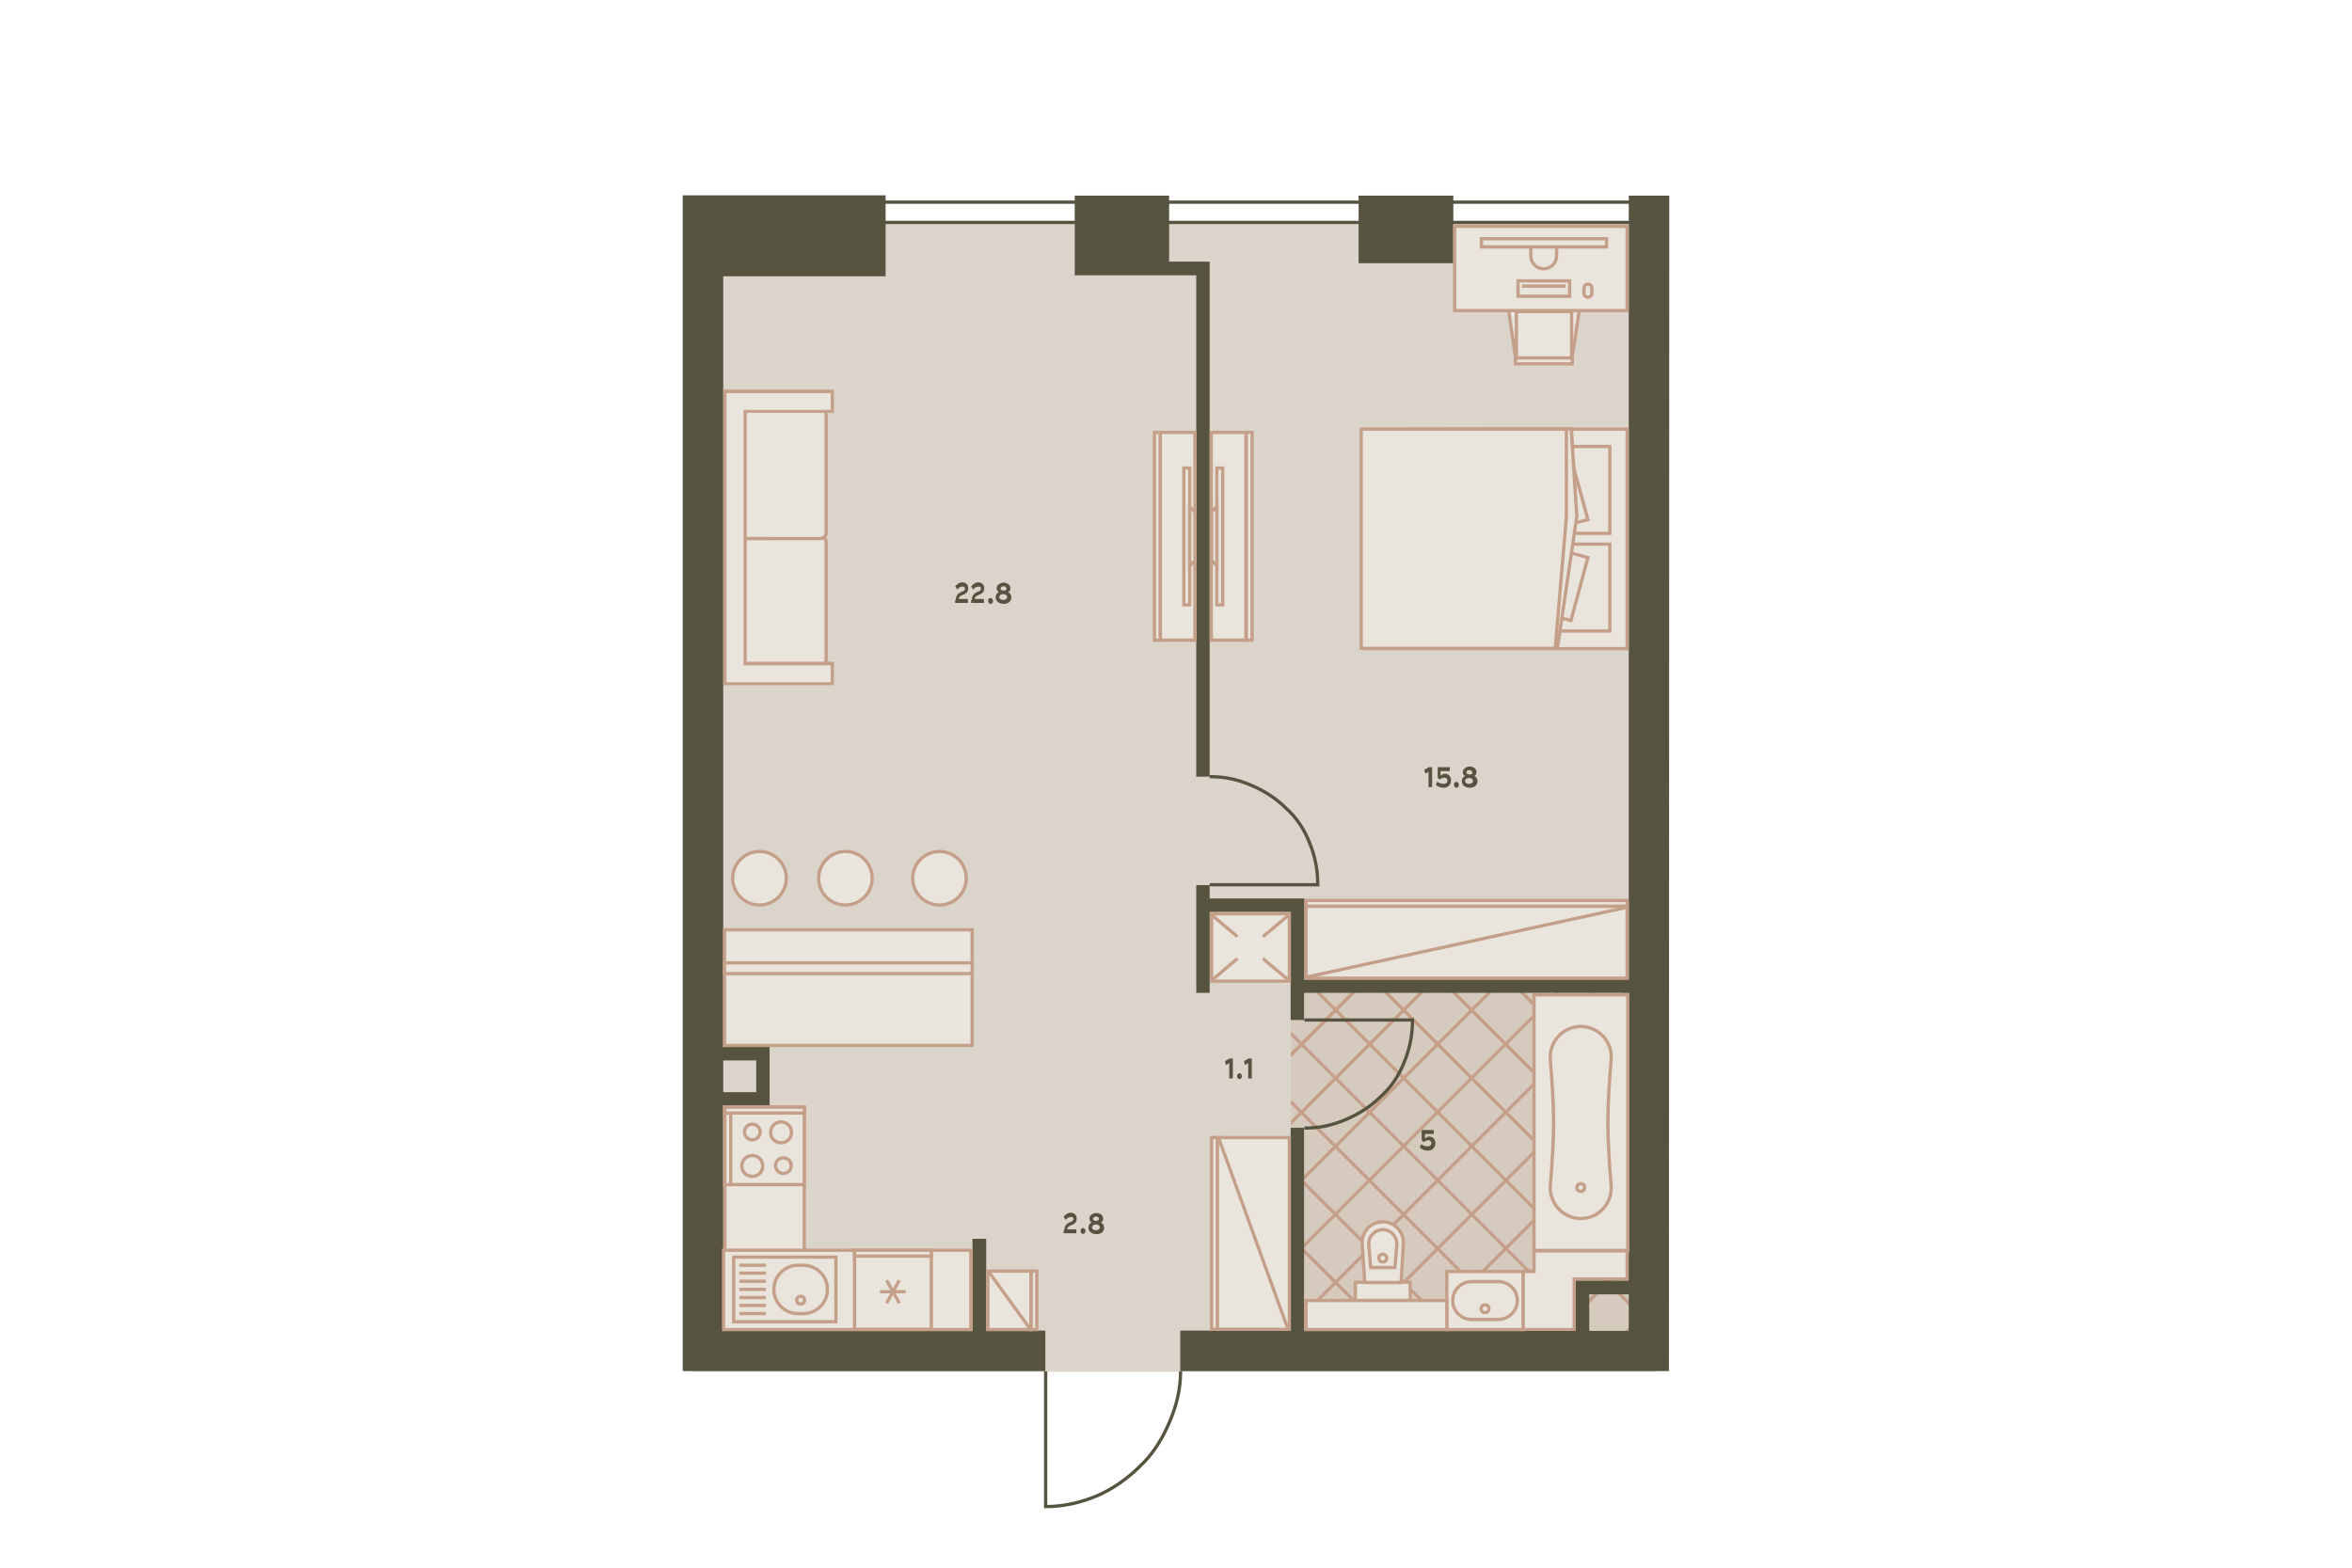 <?xml version="1.0" encoding="utf-8"?>
<!-- Generator: Adobe Illustrator 26.0.3, SVG Export Plug-In . SVG Version: 6.00 Build 0)  -->
<svg version="1.1" xmlns="http://www.w3.org/2000/svg" xmlns:xlink="http://www.w3.org/1999/xlink" x="0px" y="0px"
	 viewBox="0 0 720 480" style="enable-background:new 0 0 720 480;" xml:space="preserve">
<style type="text/css">
	.st0{fill:#DBD4CA;}
	.st1{clip-path:url(#SVGID_00000069373382929973700260000013181559260273487533_);}
	.st2{fill:none;stroke:#C49F8A;stroke-miterlimit:10;}
	.st3{opacity:0.3;clip-path:url(#SVGID_00000014613603944108651290000013946870628456202132_);}
	.st4{opacity:0.7;fill:#C49F8A;enable-background:new    ;}
	.st5{fill:none;stroke:#565440;}
	.st6{fill:#565440;}
	.st7{fill:#E9E4DC;}
	.st8{fill:#C49F8A;}
	.st9{fill:#E9E4DC;stroke:#C49F8A;}
	.st10{fill:#E9E4DC;stroke:#C49F8A;stroke-miterlimit:4;}
	.st11{fill:none;stroke:#C49F8A;}
	.st12{fill:#E9E4DC;stroke:#C49F8A;stroke-linejoin:round;}
	.st13{opacity:0;}
	.st14{fill:#3F3F3F;fill-opacity:0;}
</style>
<g id="_x31__x5F_2">
	<rect id="Floor_1_" x="211.8" y="68.3" class="st0" width="295.1" height="351.7"/>
	<g id="Wet_Floor_2_">
		<g>
			<g>
				<g>
					<defs>
						<rect id="SVGID_1_" x="395.2" y="302.1" width="107.1" height="111.9"/>
					</defs>
					<clipPath id="SVGID_00000072281311579796003020000016423021729630320288_">
						<use xlink:href="#SVGID_1_"  style="overflow:visible;"/>
					</clipPath>
					<g style="clip-path:url(#SVGID_00000072281311579796003020000016423021729630320288_);">
						<g>
							<line class="st2" x1="117" y1="288.4" x2="450.5" y2="-45"/>
							<line class="st2" x1="106.6" y1="278" x2="440.1" y2="-55.5"/>
							<line class="st2" x1="127.5" y1="298.9" x2="460.9" y2="-34.6"/>
							<line class="st2" x1="137.9" y1="309.3" x2="471.4" y2="-24.2"/>
							<line class="st2" x1="148.3" y1="319.7" x2="481.8" y2="-13.8"/>
							<line class="st2" x1="158.7" y1="330.1" x2="492.2" y2="-3.4"/>
							<line class="st2" x1="169.1" y1="340.6" x2="502.6" y2="7.1"/>
							<line class="st2" x1="179.6" y1="351" x2="513" y2="17.5"/>
							<line class="st2" x1="190" y1="361.4" x2="523.5" y2="27.9"/>
							<line class="st2" x1="200.4" y1="371.8" x2="533.9" y2="38.3"/>
							<line class="st2" x1="190" y1="361.4" x2="523.5" y2="27.9"/>
							<line class="st2" x1="210.8" y1="382.2" x2="544.3" y2="48.8"/>
							<line class="st2" x1="221.2" y1="392.7" x2="554.7" y2="59.2"/>
							<line class="st2" x1="231.7" y1="403.1" x2="565.2" y2="69.6"/>
							<line class="st2" x1="242.1" y1="413.5" x2="575.6" y2="80"/>
							<line class="st2" x1="252.5" y1="423.9" x2="586" y2="90.4"/>
							<line class="st2" x1="262.9" y1="434.3" x2="596.4" y2="100.9"/>
							<line class="st2" x1="273.4" y1="444.8" x2="606.8" y2="111.3"/>
							<line class="st2" x1="283.8" y1="455.2" x2="617.3" y2="121.7"/>
							<line class="st2" x1="273.4" y1="444.8" x2="606.8" y2="111.3"/>
							<line class="st2" x1="294.2" y1="465.6" x2="627.7" y2="132.1"/>
							<line class="st2" x1="304.6" y1="476" x2="638.1" y2="142.5"/>
							<line class="st2" x1="315" y1="486.5" x2="648.5" y2="153"/>
							<line class="st2" x1="325.5" y1="496.9" x2="658.9" y2="163.4"/>
							<line class="st2" x1="335.9" y1="507.3" x2="669.4" y2="173.8"/>
							<line class="st2" x1="346.3" y1="517.7" x2="679.8" y2="184.2"/>
							<line class="st2" x1="356.7" y1="528.1" x2="690.2" y2="194.7"/>
							<line class="st2" x1="367.1" y1="538.6" x2="700.6" y2="205.1"/>
							<line class="st2" x1="356.7" y1="528.1" x2="690.2" y2="194.7"/>
							<line class="st2" x1="377.6" y1="549" x2="711" y2="215.5"/>
							<line class="st2" x1="388" y1="559.4" x2="721.5" y2="225.9"/>
							<line class="st2" x1="398.4" y1="569.8" x2="731.9" y2="236.3"/>
							<line class="st2" x1="408.8" y1="580.2" x2="742.3" y2="246.8"/>
							<line class="st2" x1="419.3" y1="590.7" x2="752.7" y2="257.2"/>
							<line class="st2" x1="429.7" y1="601.1" x2="763.2" y2="267.6"/>
							<line class="st2" x1="440.1" y1="611.5" x2="773.6" y2="278"/>
						</g>
						<g>
							<line class="st2" x1="450.5" y1="601.1" x2="117" y2="267.6"/>
							<line class="st2" x1="440.1" y1="611.5" x2="106.6" y2="278"/>
							<line class="st2" x1="460.9" y1="590.7" x2="127.5" y2="257.2"/>
							<line class="st2" x1="471.4" y1="580.2" x2="137.9" y2="246.8"/>
							<line class="st2" x1="481.8" y1="569.8" x2="148.3" y2="236.3"/>
							<line class="st2" x1="492.2" y1="559.4" x2="158.7" y2="225.9"/>
							<line class="st2" x1="502.6" y1="549" x2="169.1" y2="215.5"/>
							<line class="st2" x1="513" y1="538.6" x2="179.6" y2="205.1"/>
							<line class="st2" x1="523.5" y1="528.1" x2="190" y2="194.7"/>
							<line class="st2" x1="533.9" y1="517.7" x2="200.4" y2="184.2"/>
							<line class="st2" x1="523.5" y1="528.1" x2="190" y2="194.7"/>
							<line class="st2" x1="544.3" y1="507.3" x2="210.8" y2="173.8"/>
							<line class="st2" x1="554.7" y1="496.9" x2="221.2" y2="163.4"/>
							<line class="st2" x1="565.2" y1="486.5" x2="231.7" y2="153"/>
							<line class="st2" x1="575.6" y1="476" x2="242.1" y2="142.5"/>
							<line class="st2" x1="586" y1="465.6" x2="252.5" y2="132.1"/>
							<line class="st2" x1="596.4" y1="455.2" x2="262.9" y2="121.7"/>
							<line class="st2" x1="606.8" y1="444.8" x2="273.4" y2="111.3"/>
							<line class="st2" x1="617.3" y1="434.3" x2="283.8" y2="100.9"/>
							<line class="st2" x1="606.8" y1="444.8" x2="273.4" y2="111.3"/>
							<line class="st2" x1="627.7" y1="423.9" x2="294.2" y2="90.4"/>
							<line class="st2" x1="638.1" y1="413.5" x2="304.6" y2="80"/>
							<line class="st2" x1="648.5" y1="403.1" x2="315" y2="69.6"/>
							<line class="st2" x1="658.9" y1="392.7" x2="325.5" y2="59.2"/>
							<line class="st2" x1="669.4" y1="382.2" x2="335.9" y2="48.8"/>
							<line class="st2" x1="679.8" y1="371.8" x2="346.3" y2="38.3"/>
							<line class="st2" x1="690.2" y1="361.4" x2="356.7" y2="27.9"/>
							<line class="st2" x1="700.6" y1="351" x2="367.1" y2="17.5"/>
							<line class="st2" x1="690.2" y1="361.4" x2="356.7" y2="27.9"/>
							<line class="st2" x1="711" y1="340.6" x2="377.6" y2="7.1"/>
							<line class="st2" x1="721.5" y1="330.1" x2="388" y2="-3.4"/>
							<line class="st2" x1="731.9" y1="319.7" x2="398.4" y2="-13.8"/>
							<line class="st2" x1="742.3" y1="309.3" x2="408.8" y2="-24.2"/>
							<line class="st2" x1="752.7" y1="298.9" x2="419.3" y2="-34.6"/>
							<line class="st2" x1="763.2" y1="288.4" x2="429.7" y2="-45"/>
							<line class="st2" x1="773.6" y1="278" x2="440.1" y2="-55.5"/>
						</g>
					</g>
				</g>
			</g>
		</g>
		<g>
			<g>
				<g>
					<defs>
						<rect id="SVGID_00000129207977228111135460000005864484782356273544_" x="395.2" y="302.1" width="107.1" height="111.9"/>
					</defs>
					<clipPath id="SVGID_00000072964508482244231890000007891587601833349262_">
						<use xlink:href="#SVGID_00000129207977228111135460000005864484782356273544_"  style="overflow:visible;"/>
					</clipPath>
					<g style="opacity:0.3;clip-path:url(#SVGID_00000072964508482244231890000007891587601833349262_);">
						<rect x="278.1" y="106.5" class="st4" width="322.2" height="322.2"/>
					</g>
				</g>
			</g>
		</g>
	</g>
	<path id="Windows" class="st5" d="M500.7,61.9v6.2H269v-6.2L500.7,61.9z"/>
	<path id="Doors" class="st5" d="M370.3,237.8c4.6,0,8.3,0.8,12.4,2.5s7.9,4.1,10.8,7c3.3,2.9,5.8,6.6,7.4,10.8
		c1.7,4.1,2.5,8.3,2.5,12.8h-33.1 M399.3,345.4c4.6,0,8.3-0.8,12.4-2.5s7.9-4.1,10.8-7c3.3-2.9,5.8-6.6,7.4-10.8
		c1.7-4.1,2.5-8.3,2.5-12.8h-33.1 M361.4,419.9c0,5.4-1.2,10.3-3.3,15.3c-2.1,5-5,9.9-9.1,13.7c-3.7,3.7-8.3,7-13.2,9.1
		c-5,2.1-10.3,3.3-15.7,3.3v-41.4"/>
	<g id="Walls">
		<rect x="415.9" y="59.9" class="st6" width="29" height="20.7"/>
		<polygon class="st6" points="366.2,237.8 370.3,237.8 370.3,80.1 357.9,80.1 357.9,59.9 329,59.9 329,84.3 366.2,84.3 		"/>
		<path class="st6" d="M301.9,379.3h-4.2v28.1h-76.3v-68.9h14.2v-18h-14.2V84.6h49.7V59.8H209v360h111v-12.4h-18.1V379.3z
			 M231.5,324.7v9.7h-10.1v-9.7H231.5z"/>
		<path class="st6" d="M511,59.9h-12.4v240h-99.3v-24.8h-29V271h-4.1v33h4.1v-24.8h24.8v33.1h4.1V304h99.3v88.1h-16.2v15.3h-83.1
			v-62.1h-4.1v62.1h-33.8v12.4h149.6L511,59.9z M486.5,407.5v-11.2h12.1v11.2H486.5z"/>
	</g>
	<g id="Furniture">
		<g>
			<rect x="221.9" y="339" class="st7" width="24.3" height="68"/>
			<path class="st8" d="M245.7,339.5v67h-23.3v-67H245.7 M246.7,338.5h-25.3v69h25.3V338.5L246.7,338.5z"/>
		</g>
		<g>
			<rect x="221.5" y="382.8" class="st7" width="75.7" height="24.3"/>
			<path class="st8" d="M296.7,383.3v23.3H222v-23.3H296.7 M297.7,382.3H221v25.3h76.7V382.3L297.7,382.3z"/>
		</g>
		<g>
			<g>
				<rect x="417.5" y="131.4" class="st7" width="80.6" height="67.2"/>
				<path class="st8" d="M418,131.9h79.6v66.2H418V131.9 M417,130.9v68.2h81.6v-68.2H417L417,130.9z"/>
			</g>
			<rect x="472.6" y="166.6" class="st9" width="20.2" height="26.6"/>
			<rect x="472.6" y="136.7" class="st9" width="20.2" height="26.6"/>
			<polygon class="st10" points="480.9,190 486.1,170.7 466.6,165.6 461.4,184.8 			"/>
			<polygon class="st10" points="466.6,164.2 486.1,159.1 480.8,139.8 461.4,145 			"/>
			<g>
				<polygon class="st7" points="416.7,198.5 416.7,131.4 481.1,131.4 482.8,158.1 476.8,198.5 				"/>
				<path class="st8" d="M417.2,131.9h63h0.3l1.7,26.2l-5.9,39.9h-59.1V131.9 M416.2,130.9V199h60.6h0.4l6-40.9l-1.7-27.3h-1.3
					L416.2,130.9L416.2,130.9z"/>
			</g>
			<polyline class="st11" points="479.5,131.8 479.5,158.4 476.1,198.3 			"/>
		</g>
		<g>
			<g>
				<rect x="399.8" y="275.7" class="st7" width="98.3" height="1.8"/>
				<path class="st8" d="M400.3,276.2h97.3v0.8h-97.3V276.2 M399.3,275.2v2.8h99.3v-2.8H399.3L399.3,275.2z"/>
			</g>
			<g>
				<rect x="399.8" y="277.5" class="st7" width="98.3" height="22"/>
				<path class="st8" d="M400.3,278h97.3v21h-97.3V278 M399.3,277v23h99.3v-23H399.3L399.3,277z"/>
			</g>
			<path class="st9" d="M399.8,299.2l98.7-21.5"/>
		</g>
		<g>
			<g>
				<rect x="370.9" y="348.3" class="st7" width="1.8" height="58.7"/>
				<path class="st8" d="M372.2,348.8v57.7h-0.8v-57.7H372.2 M373.2,347.8h-2.8v59.7h2.8V347.8L373.2,347.8z"/>
			</g>
			<g>
				<rect x="372.7" y="348.3" class="st7" width="22" height="58.7"/>
				<path class="st8" d="M373.2,348.8h21v57.7h-21V348.8 M372.2,347.8v59.7h23v-59.7H372.2L372.2,347.8z"/>
			</g>
			<path class="st9" d="M394.4,407.3L372.9,348"/>
		</g>
		<g>
			<g>
				<rect x="315.6" y="389.2" class="st7" width="1.8" height="17.9"/>
				<path class="st8" d="M316.9,389.7v16.9h-0.8v-16.9H316.9 M317.9,388.7h-2.8v18.9h2.8V388.7L317.9,388.7z"/>
			</g>
			<g>
				<rect x="302.4" y="389.2" class="st7" width="13.2" height="17.9"/>
				<path class="st8" d="M302.9,389.7h12.2v16.9h-12.2V389.7 M301.9,388.7v18.9h14.2v-18.9H301.9L301.9,388.7z"/>
			</g>
			<path class="st9" d="M302.4,389l13.3,18.4"/>
		</g>
		<g>
			<g>
				<rect x="469.6" y="304.6" class="st7" width="28.7" height="78.3"/>
				<path class="st8" d="M470.1,305.1h27.7v77.3h-27.7V305.1 M469.1,304.1v79.3h29.7v-79.3L469.1,304.1L469.1,304.1z"/>
			</g>
			<g>
				<g>
					<path class="st12" d="M483.9,373.1c5.5,0,9.8-4.8,9.3-10.2c-0.5-6-1-13.6-1-19.2s0.5-13.1,1-19.2c0.5-5.5-3.8-10.2-9.3-10.2
						s-9.8,4.8-9.3,10.2c0.5,6,1,13.6,1,19.2s-0.5,13.1-1,19.2C474.2,368.4,478.5,373.1,483.9,373.1z"/>
					<ellipse class="st12" cx="483.9" cy="363.6" rx="1.2" ry="1.2"/>
				</g>
			</g>
		</g>
		<g>
			<g id="Rectangle_16_x5F_11_2_">
				<rect x="442.9" y="389.3" class="st7" width="23.4" height="17.8"/>
				<path class="st8" d="M465.8,389.8v16.8h-22.4v-16.8H465.8 M466.8,388.8h-24.4v18.8h24.4V388.8L466.8,388.8z"/>
			</g>
			<path id="Rectangle_19_x5F_5_2_" class="st9" d="M464.5,398.2L464.5,398.2c0-3.2-2.6-5.8-5.8-5.8h-8.2c-3.2,0-5.8,2.6-5.8,5.8
				l0,0c0,3.2,2.6,5.8,5.8,5.8h8.2C461.9,403.9,464.5,401.4,464.5,398.2z"/>
			<circle id="Ellipse_7_x5F_2_2_" class="st9" cx="454.6" cy="400.7" r="1.2"/>
		</g>
		<g id="Sink_3">
			<rect id="Rectangle_28_x5F_2" x="224.6" y="384.9" class="st9" width="31.3" height="19.8"/>
			<path id="Rectangle_29_x5F_2" class="st9" d="M236.9,394.8L236.9,394.8c0-4.1,3.3-7.4,7.4-7.4h1.6c4.1,0,7.4,3.3,7.4,7.4l0,0
				c0,4.1-3.3,7.4-7.4,7.4h-1.6C240.2,402.2,236.9,398.9,236.9,394.8z"/>
			<ellipse id="Ellipse_7_x5F_3" class="st9" cx="245.1" cy="398.1" rx="1.2" ry="1.2"/>
			<path id="Vector_2" class="st11" d="M226.3,402.2h8.2 M226.3,399.7h8.2 M226.3,397.3h8.2 M226.3,394.8h8.2 M226.3,392.3h8.2
				 M226.3,389.8h8.2 M226.3,387.4h8.2"/>
		</g>
		<g id="Stove">
			<g id="Rectangle_25">
				<rect x="221.9" y="339" class="st7" width="24.3" height="23.7"/>
				<path class="st8" d="M245.7,339.5v22.7h-23.3v-22.7H245.7 M246.7,338.5h-25.3v24.7h25.3V338.5L246.7,338.5z"/>
			</g>
			<g id="Rectangle_28_x5F_3_1_">
				<rect x="221.9" y="339" class="st7" width="1.8" height="23.7"/>
				<path class="st8" d="M223.2,339.5v22.7h-0.8v-22.7H223.2 M224.2,338.5h-2.8v24.7h2.8V338.5L224.2,338.5z"/>
			</g>
			<g id="Ellipse_7_x5F_4">
				<circle class="st7" cx="230.3" cy="346.7" r="2.4"/>
				<path class="st8" d="M230.3,344.7c1.1,0,1.9,0.9,1.9,1.9s-0.9,1.9-1.9,1.9s-1.9-0.9-1.9-1.9S229.2,344.7,230.3,344.7
					 M230.3,343.7c-1.6,0-2.9,1.3-2.9,2.9s1.3,2.9,2.9,2.9s2.9-1.3,2.9-2.9S231.9,343.7,230.3,343.7L230.3,343.7z"/>
			</g>
			<g id="Ellipse_9">
				<path class="st7" d="M239.1,349.9c-1.7,0-3.2-1.4-3.2-3.2c0-1.7,1.4-3.2,3.2-3.2s3.2,1.4,3.2,3.2
					C242.2,348.4,240.8,349.9,239.1,349.9z"/>
				<path class="st8" d="M239.1,344c1.5,0,2.7,1.2,2.7,2.7s-1.2,2.7-2.7,2.7s-2.7-1.2-2.7-2.7S237.6,344,239.1,344 M239.1,343
					c-2,0-3.7,1.6-3.7,3.7s1.6,3.7,3.7,3.7s3.7-1.6,3.7-3.7S241.1,343,239.1,343L239.1,343z"/>
			</g>
			<g id="Ellipse_10">
				<path class="st7" d="M230.3,360.1c-1.7,0-3.2-1.4-3.2-3.2c0-1.7,1.4-3.2,3.2-3.2s3.2,1.4,3.2,3.2
					C233.4,358.7,232,360.1,230.3,360.1z"/>
				<path class="st8" d="M230.3,354.3c1.5,0,2.7,1.2,2.7,2.7s-1.2,2.7-2.7,2.7s-2.7-1.2-2.7-2.7S228.8,354.3,230.3,354.3
					 M230.3,353.3c-2,0-3.7,1.6-3.7,3.7s1.6,3.7,3.7,3.7s3.7-1.6,3.7-3.7S232.3,353.3,230.3,353.3L230.3,353.3z"/>
			</g>
			<g id="Ellipse_8">
				<circle class="st7" cx="239.8" cy="357" r="2.4"/>
				<path class="st8" d="M239.8,355c1.1,0,1.9,0.9,1.9,1.9c0,1.1-0.9,1.9-1.9,1.9s-1.9-0.9-1.9-1.9C237.9,355.9,238.7,355,239.8,355
					 M239.8,354c-1.6,0-2.9,1.3-2.9,2.9s1.3,2.9,2.9,2.9c1.6,0,2.9-1.3,2.9-2.9C242.8,355.3,241.4,354,239.8,354L239.8,354z"/>
			</g>
		</g>
		<g id="Toilet_1_">
			<g id="Rectangle_21_1_">
				<rect x="414.9" y="392.6" class="st7" width="16.8" height="5.6"/>
				<path class="st8" d="M431.2,393.1v4.6h-15.8v-4.6H431.2 M432.2,392.1h-17.8v6.6h17.8V392.1L432.2,392.1z"/>
			</g>
			<path id="Rectangle_19_x5F_2_1_" class="st9" d="M429.6,380.9c0.2-3.7-2.7-6.8-6.3-6.8l0,0c-3.7,0-6.6,3.1-6.3,6.8l0.8,11.8h11.1
				L429.6,380.9z"/>
			<path id="Rectangle_18_x5F_13_1_" class="st9" d="M427.6,381.2c0.2-2.5-1.8-4.7-4.3-4.7l0,0c-2.5,0-4.5,2.2-4.3,4.7l0.6,6.9h7.4
				L427.6,381.2z"/>
			<ellipse id="Ellipse_6_x5F_2_1_" class="st9" cx="423.3" cy="385.2" rx="1.2" ry="1.2"/>
		</g>
		<g>
			<g>
				<rect x="261.6" y="383.5" class="st7" width="23.5" height="23.5"/>
				<path class="st8" d="M284.6,384v22.5h-22.5V384H284.6 M285.6,383h-24.5v24.5h24.5V383L285.6,383z"/>
			</g>
			<g id="Rectangle_27_2_">
				<rect x="261.6" y="382.8" class="st7" width="23.5" height="1.8"/>
				<path class="st8" d="M284.6,383.3v0.8h-22.5v-0.8H284.6 M285.6,382.3h-24.5v2.8h24.5V382.3L285.6,382.3z"/>
			</g>
			<path id="Vector_3" class="st11" d="M269.4,395.5h7.9 M271.4,392l3.9,7 M271.4,399l3.9-7"/>
		</g>
		<g>
			<path class="st9" d="M481.3,109.2h-17.4l-2.3-15.8h22.1L481.3,109.2z"/>
			<g>
				<rect x="445.3" y="69.3" class="st7" width="52.8" height="25.8"/>
				<path class="st8" d="M497.6,69.8v24.8h-51.8V69.8H497.6 M498.6,68.8h-53.8v26.8h53.8V68.8L498.6,68.8z"/>
			</g>
			<path class="st11" d="M479.3,87.6h-13.4 M480.5,90.7h-15.8V86h15.8V90.7z"/>
			<path class="st9" d="M486.1,91L486.1,91c-0.7,0-1.2-0.5-1.2-1.2v-1.6c0-0.7,0.5-1.2,1.2-1.2l0,0c0.7,0,1.2,0.5,1.2,1.2v1.6
				C487.3,90.5,486.8,91,486.1,91z"/>
			<path class="st9" d="M476.5,78.4c0,2.2-1.8,3.9-4,3.9s-3.9-1.8-3.9-4v-3.9h7.9V78.4z"/>
			<g>
				<rect x="464.2" y="95.4" class="st7" width="16.9" height="14.3"/>
				<path class="st8" d="M480.6,95.9v13.3h-15.9V95.9H480.6 M481.6,94.9h-17.9v15.3h17.9V94.9L481.6,94.9z"/>
			</g>
			<g>
				<rect x="463.9" y="109.6" class="st7" width="17.4" height="1.8"/>
				<path class="st8" d="M480.8,110.1v0.8h-16.4v-0.8H480.8 M481.8,109.1h-18.4v2.8h18.4V109.1L481.8,109.1z"/>
			</g>
			<g>
				<rect x="453.4" y="73.1" class="st7" width="38.3" height="2.5"/>
				<path class="st8" d="M491.3,73.6v1.5H454v-1.5H491.3 M492.3,72.6H453v3.5h39.3V72.6L492.3,72.6z"/>
			</g>
		</g>
		<g>
			<g>
				<path class="st7" d="M227.5,203.8v-39.6h23.6c1,0,1.8,0.8,1.8,1.8v36c0,1-0.8,1.8-1.8,1.8L227.5,203.8L227.5,203.8z"/>
				<path class="st8" d="M251.1,163.7v1c0.7,0,1.3,0.6,1.3,1.3v36c0,0.7-0.6,1.3-1.3,1.3H228v-38.6h23.1V163.7 M251.1,163.7H227
					v40.6h24.1c1.3,0,2.3-1,2.3-2.3v-36C253.4,164.7,252.4,163.7,251.1,163.7L251.1,163.7z"/>
			</g>
			<g>
				<path class="st7" d="M227.5,164.9v-39.6h23.6c1,0,1.8,0.8,1.8,1.8v36c0,1-0.8,1.8-1.8,1.8L227.5,164.9L227.5,164.9z"/>
				<path class="st8" d="M251.1,125.8c0.7,0,1.3,0.6,1.3,1.3v36c0,0.7-0.6,1.3-1.3,1.3H228v-38.6L251.1,125.8 M251.1,124.8H227v40.6
					h24.1c1.3,0,2.3-1,2.3-2.3v-36C253.4,125.8,252.4,124.8,251.1,124.8L251.1,124.8z"/>
			</g>
			<g>
				<polygon class="st7" points="221.9,209.3 221.9,119.8 254.8,119.8 254.8,125.9 228.1,125.9 228.1,203.1 254.8,203.1 
					254.8,209.3 				"/>
				<path class="st8" d="M254.3,120.3v5.2h-25.7h-1v1v38.1v38.1v1h1h25.7v5.2h-31.9v-88.5h31.9 M255.3,119.3h-33.9v90.5h33.9v-7.2
					h-26.7v-38.1v-38.1h26.7L255.3,119.3L255.3,119.3z"/>
			</g>
		</g>
		<g>
			<rect x="221.9" y="284.7" class="st7" width="75.8" height="35.4"/>
			<path class="st8" d="M297.1,285.2v34.4h-74.8v-34.4H297.1 M298.1,284.2h-76.8v36.4h76.8V284.2L298.1,284.2z"/>
		</g>
		<g>
			<rect x="221.9" y="294.8" class="st7" width="75.8" height="3.3"/>
			<path class="st8" d="M297.1,295.3v2.3h-74.8v-2.3H297.1 M298.1,294.3h-76.8v4.3h76.8V294.3L298.1,294.3z"/>
		</g>
		<g>
			<path class="st7" d="M232.5,277c-4.5,0-8.2-3.7-8.2-8.2s3.7-8.2,8.2-8.2s8.2,3.7,8.2,8.2C240.7,273.4,237,277,232.5,277z"/>
			<path class="st8" d="M232.5,261.2c4.2,0,7.7,3.4,7.7,7.7c0,4.2-3.4,7.7-7.7,7.7s-7.7-3.4-7.7-7.7S228.3,261.2,232.5,261.2
				 M232.5,260.2c-4.8,0-8.7,3.9-8.7,8.7s3.9,8.7,8.7,8.7s8.7-3.9,8.7-8.7S237.3,260.2,232.5,260.2L232.5,260.2z"/>
		</g>
		<g>
			<path class="st7" d="M258.8,277c-4.5,0-8.2-3.7-8.2-8.2s3.7-8.2,8.2-8.2s8.2,3.7,8.2,8.2C267,273.4,263.4,277,258.8,277z"/>
			<path class="st8" d="M258.8,261.2c4.2,0,7.7,3.4,7.7,7.7c0,4.2-3.4,7.7-7.7,7.7s-7.7-3.4-7.7-7.7
				C251.2,264.6,254.6,261.2,258.8,261.2 M258.8,260.2c-4.8,0-8.7,3.9-8.7,8.7s3.9,8.7,8.7,8.7c4.8,0,8.7-3.9,8.7-8.7
				S263.6,260.2,258.8,260.2L258.8,260.2z"/>
		</g>
		<g>
			<path class="st7" d="M287.6,277c-4.5,0-8.2-3.7-8.2-8.2s3.7-8.2,8.2-8.2s8.2,3.7,8.2,8.2C295.8,273.4,292.1,277,287.6,277z"/>
			<path class="st8" d="M287.6,261.2c4.2,0,7.7,3.4,7.7,7.7c0,4.2-3.4,7.7-7.7,7.7c-4.2,0-7.7-3.4-7.7-7.7S283.4,261.2,287.6,261.2
				 M287.6,260.2c-4.8,0-8.7,3.9-8.7,8.7s3.9,8.7,8.7,8.7c4.8,0,8.7-3.9,8.7-8.7S292.4,260.2,287.6,260.2L287.6,260.2z"/>
		</g>
		<g>
			<g>
				<rect x="370.8" y="279.8" class="st7" width="23.8" height="20.6"/>
				<path class="st8" d="M394.2,280.3v19.6h-22.8v-19.6H394.2 M395.2,279.3h-24.8v21.6h24.8V279.3L395.2,279.3z"/>
			</g>
			<g>
				<line class="st11" x1="370.9" y1="280.1" x2="378.8" y2="286.8"/>
			</g>
			<g>
				<line class="st11" x1="394.6" y1="280.1" x2="386.6" y2="286.8"/>
			</g>
			<g>
				<line class="st11" x1="370.9" y1="300.2" x2="378.8" y2="293.5"/>
			</g>
			<g>
				<line class="st11" x1="394.6" y1="300.2" x2="386.6" y2="293.5"/>
			</g>
		</g>
		<g id="TV">
			<g id="Rectangle_16">
				<rect x="353.4" y="132.4" class="st7" width="1.8" height="63.6"/>
				<path class="st8" d="M354.7,132.9v62.6h-0.8v-62.6H354.7 M355.7,131.9h-2.8v64.6h2.8V131.9L355.7,131.9z"/>
			</g>
			<g id="Rectangle_15">
				<rect x="355.2" y="132.4" class="st7" width="10.6" height="63.6"/>
				<path class="st8" d="M365.3,132.9v62.6h-9.6v-62.6H365.3 M366.3,131.9h-11.6v64.6h11.6V131.9L366.3,131.9z"/>
			</g>
			<g id="Rectangle_17">
				<rect x="362.3" y="143.3" class="st7" width="1.8" height="41.9"/>
				<path class="st8" d="M363.7,143.8v40.9h-0.8v-40.9L363.7,143.8 M364.7,142.8h-2.8v42.9h2.8V142.8L364.7,142.8z"/>
			</g>
			<path id="Rectangle_18_x5F_2" class="st9" d="M364.2,173.3v-18.1l1.6,1.6v14.9L364.2,173.3z"/>
		</g>
		<g id="TV_1_">
			<g id="Rectangle_16_1_">
				<rect x="381.4" y="132.4" class="st7" width="1.8" height="63.6"/>
				<path class="st8" d="M382.8,132.9v62.6H382v-62.6H382.8 M383.8,131.9H381v64.6h2.8V131.9L383.8,131.9z"/>
			</g>
			<g id="Rectangle_15_1_">
				<rect x="370.8" y="132.4" class="st7" width="10.6" height="63.6"/>
				<path class="st8" d="M380.9,132.9v62.6h-9.6v-62.6H380.9 M381.9,131.9h-11.6v64.6h11.6V131.9L381.9,131.9z"/>
			</g>
			<g id="Rectangle_17_1_">
				<rect x="372.5" y="143.3" class="st7" width="1.8" height="41.9"/>
				<path class="st8" d="M373.8,143.8v40.9H373v-40.9L373.8,143.8 M374.8,142.8H372v42.9h2.8V142.8L374.8,142.8z"/>
			</g>
			<path id="Rectangle_18_x5F_2_1_" class="st9" d="M372.5,155.1v18.1l-1.6-1.6v-14.9L372.5,155.1z"/>
		</g>
		<g>
			<rect x="399.8" y="398.2" class="st7" width="43.1" height="8.9"/>
			<path class="st8" d="M442.4,398.7v7.9h-42.1v-7.9H442.4 M443.4,397.7h-44.1v9.9h44.1V397.7L443.4,397.7z"/>
		</g>
		<g>
			<rect x="221.9" y="339" class="st7" width="24.3" height="1.8"/>
			<path class="st8" d="M245.7,339.5v0.8h-23.3v-0.8H245.7 M246.7,338.5h-25.3v2.8h25.3V338.5L246.7,338.5z"/>
		</g>
		<g>
			<polygon class="st7" points="466.3,407.1 466.3,389.3 469.6,389.3 469.6,382.9 498.1,382.9 498.1,391.6 481.9,391.6 481.9,407.1 
							"/>
			<path class="st8" d="M497.6,383.4v7.7h-15.2h-1v1v14.5h-14.6v-16.8h2.3h1v-1v-5.3h27.5 M498.6,382.4h-29.5v6.3h-3.3v18.8h16.6
				V392h16.2L498.6,382.4L498.6,382.4z"/>
		</g>
	</g>
	<g id="street_anchors" class="st13">
		<rect id="street_x5F_anchor_x5F_01_1_" x="355" y="20" class="st14" width="10" height="10"/>
	</g>
</g>
<g id="комнаты">
	<g>
		<g>
			<path class="st6" d="M325.8,376.7c0-1.5,0.9-2.2,2-2.6c0.3-0.1,0.8-0.3,0.8-0.9c0-0.5-0.4-0.6-0.8-0.6c-0.7,0-1.1,0.4-1.6,0.9
				l-0.6-1c0.6-0.6,1.2-1.2,2.1-1.2c0.9,0,1.9,0.5,1.9,1.8c0,1.4-1,1.8-1.8,2.1c-0.7,0.3-1.1,0.6-1.1,1.1v0.1h2.8v1.2h-3.9V376.7z"
				/>
			<path class="st6" d="M331.5,376c0.4,0,0.8,0.4,0.8,0.9c0,0.5-0.3,0.9-0.8,0.9c-0.4,0-0.7-0.4-0.7-0.9
				C330.8,376.4,331.1,376,331.5,376z"/>
			<path class="st6" d="M333.2,375.9c0-0.8,0.4-1.4,1-1.6c-0.4-0.2-0.7-0.6-0.7-1.2c0-1.1,1.2-1.7,2.1-1.7c0.9,0,2.1,0.5,2.1,1.7
				c0,0.6-0.2,1-0.7,1.2c0.5,0.2,1,0.8,1,1.6c0,1.3-1.1,2-2.3,2C334.3,377.9,333.2,377.1,333.2,375.9z M336.7,375.8
				c0-0.6-0.6-0.9-1.2-0.9c-0.5,0-1.2,0.3-1.2,0.9c0,0.6,0.6,0.9,1.2,0.9C336.1,376.7,336.7,376.3,336.7,375.8z M336.4,373.2
				c0-0.5-0.5-0.7-0.9-0.7c-0.4,0-0.9,0.2-0.9,0.7c0,0.4,0.3,0.6,0.9,0.6C336.1,373.8,336.4,373.6,336.4,373.2z"/>
		</g>
	</g>
	<g>
		<g>
			<path class="st6" d="M375,324.9l1.4-0.8h1v6.1h-1.1v-4.7l-1,0.6L375,324.9z"/>
			<path class="st6" d="M379.4,328.6c0.4,0,0.8,0.4,0.8,0.9c0,0.5-0.3,0.9-0.8,0.9c-0.4,0-0.7-0.4-0.7-0.9
				C378.7,329,379,328.6,379.4,328.6z"/>
			<path class="st6" d="M380.8,324.9l1.4-0.8h1v6.1h-1.1v-4.7l-1,0.6L380.8,324.9z"/>
		</g>
	</g>
	<g>
		<g>
			<path class="st6" d="M292.6,183.7c0-1.5,0.9-2.2,2-2.6c0.3-0.1,0.8-0.3,0.8-0.9c0-0.5-0.4-0.6-0.8-0.6c-0.7,0-1.1,0.4-1.6,0.9
				l-0.6-1c0.6-0.6,1.2-1.2,2.1-1.2c0.9,0,1.9,0.5,1.9,1.8c0,1.4-1,1.8-1.8,2.1c-0.7,0.3-1.1,0.6-1.1,1.1v0.1h2.8v1.2h-3.9V183.7z"
				/>
			<path class="st6" d="M297.5,183.7c0-1.5,0.9-2.2,2-2.6c0.3-0.1,0.8-0.3,0.8-0.9c0-0.5-0.4-0.6-0.8-0.6c-0.7,0-1.1,0.4-1.6,0.9
				l-0.6-1c0.6-0.6,1.2-1.2,2.1-1.2c0.9,0,1.9,0.5,1.9,1.8c0,1.4-1,1.8-1.8,2.1c-0.7,0.3-1.1,0.6-1.1,1.1v0.1h2.8v1.2h-3.9V183.7z"
				/>
			<path class="st6" d="M303.2,183.1c0.4,0,0.8,0.4,0.8,0.9c0,0.5-0.3,0.9-0.8,0.9c-0.4,0-0.7-0.4-0.7-0.9
				C302.4,183.5,302.7,183.1,303.2,183.1z"/>
			<path class="st6" d="M304.8,182.9c0-0.8,0.4-1.4,1-1.6c-0.4-0.2-0.7-0.6-0.7-1.2c0-1.1,1.2-1.7,2.1-1.7c0.9,0,2.1,0.5,2.1,1.7
				c0,0.6-0.2,1-0.7,1.2c0.5,0.2,1,0.7,1,1.6c0,1.3-1.1,2-2.3,2C306,184.9,304.8,184.2,304.8,182.9z M308.3,182.8
				c0-0.6-0.6-0.9-1.2-0.9c-0.5,0-1.2,0.3-1.2,0.9c0,0.6,0.6,0.9,1.2,0.9C307.7,183.7,308.3,183.4,308.3,182.8z M308.1,180.2
				c0-0.5-0.5-0.7-0.9-0.7c-0.4,0-0.9,0.2-0.9,0.7c0,0.4,0.3,0.6,0.9,0.6C307.7,180.9,308.1,180.7,308.1,180.2z"/>
		</g>
	</g>
	<g>
		<g>
			<path class="st6" d="M436,235.7l1.4-0.8h1v6.1h-1.1v-4.7l-1,0.6L436,235.7z"/>
			<path class="st6" d="M439.5,240.3l0.5-1c0.3,0.3,1,0.7,1.9,0.7c0.6,0,1.2-0.3,1.2-1c0-0.6-0.5-0.9-0.9-0.9
				c-0.6,0-1.1,0.3-1.5,0.6l-0.6-0.6v-3.2h3.7v1.2H441v1.4c0.4-0.3,0.7-0.6,1.3-0.6c0.9,0,1.9,0.6,1.9,2c0,1.6-1.2,2.3-2.3,2.3
				C440.7,241.2,439.9,240.6,439.5,240.3z"/>
			<path class="st6" d="M445.8,239.4c0.4,0,0.8,0.4,0.8,0.9c0,0.5-0.3,0.9-0.8,0.9c-0.4,0-0.7-0.4-0.7-0.9
				C445,239.8,445.4,239.4,445.8,239.4z"/>
			<path class="st6" d="M447.5,239.2c0-0.8,0.4-1.4,1-1.6c-0.4-0.2-0.7-0.6-0.7-1.2c0-1.1,1.2-1.7,2.1-1.7c0.9,0,2.1,0.5,2.1,1.7
				c0,0.6-0.2,1-0.7,1.2c0.5,0.2,1,0.7,1,1.6c0,1.3-1.1,2-2.3,2C448.6,241.2,447.5,240.5,447.5,239.2z M450.9,239.1
				c0-0.6-0.6-0.9-1.2-0.9s-1.2,0.3-1.2,0.9c0,0.6,0.6,0.9,1.2,0.9C450.4,240,450.9,239.7,450.9,239.1z M450.7,236.5
				c0-0.5-0.5-0.7-0.9-0.7c-0.4,0-0.9,0.2-0.9,0.7c0,0.4,0.3,0.6,0.9,0.6C450.4,237.2,450.7,237,450.7,236.5z"/>
		</g>
	</g>
	<g>
		<g>
			<path class="st6" d="M434.6,351.3l0.5-1c0.3,0.3,1,0.7,1.9,0.7c0.6,0,1.2-0.3,1.2-1c0-0.6-0.5-0.9-0.9-0.9
				c-0.6,0-1.1,0.3-1.5,0.6l-0.6-0.6V346h3.7v1.2h-2.7v1.4c0.4-0.3,0.7-0.6,1.3-0.6c0.9,0,1.9,0.6,1.9,2c0,1.6-1.2,2.3-2.3,2.3
				C435.8,352.3,435,351.7,434.6,351.3z"/>
		</g>
	</g>
</g>
</svg>
